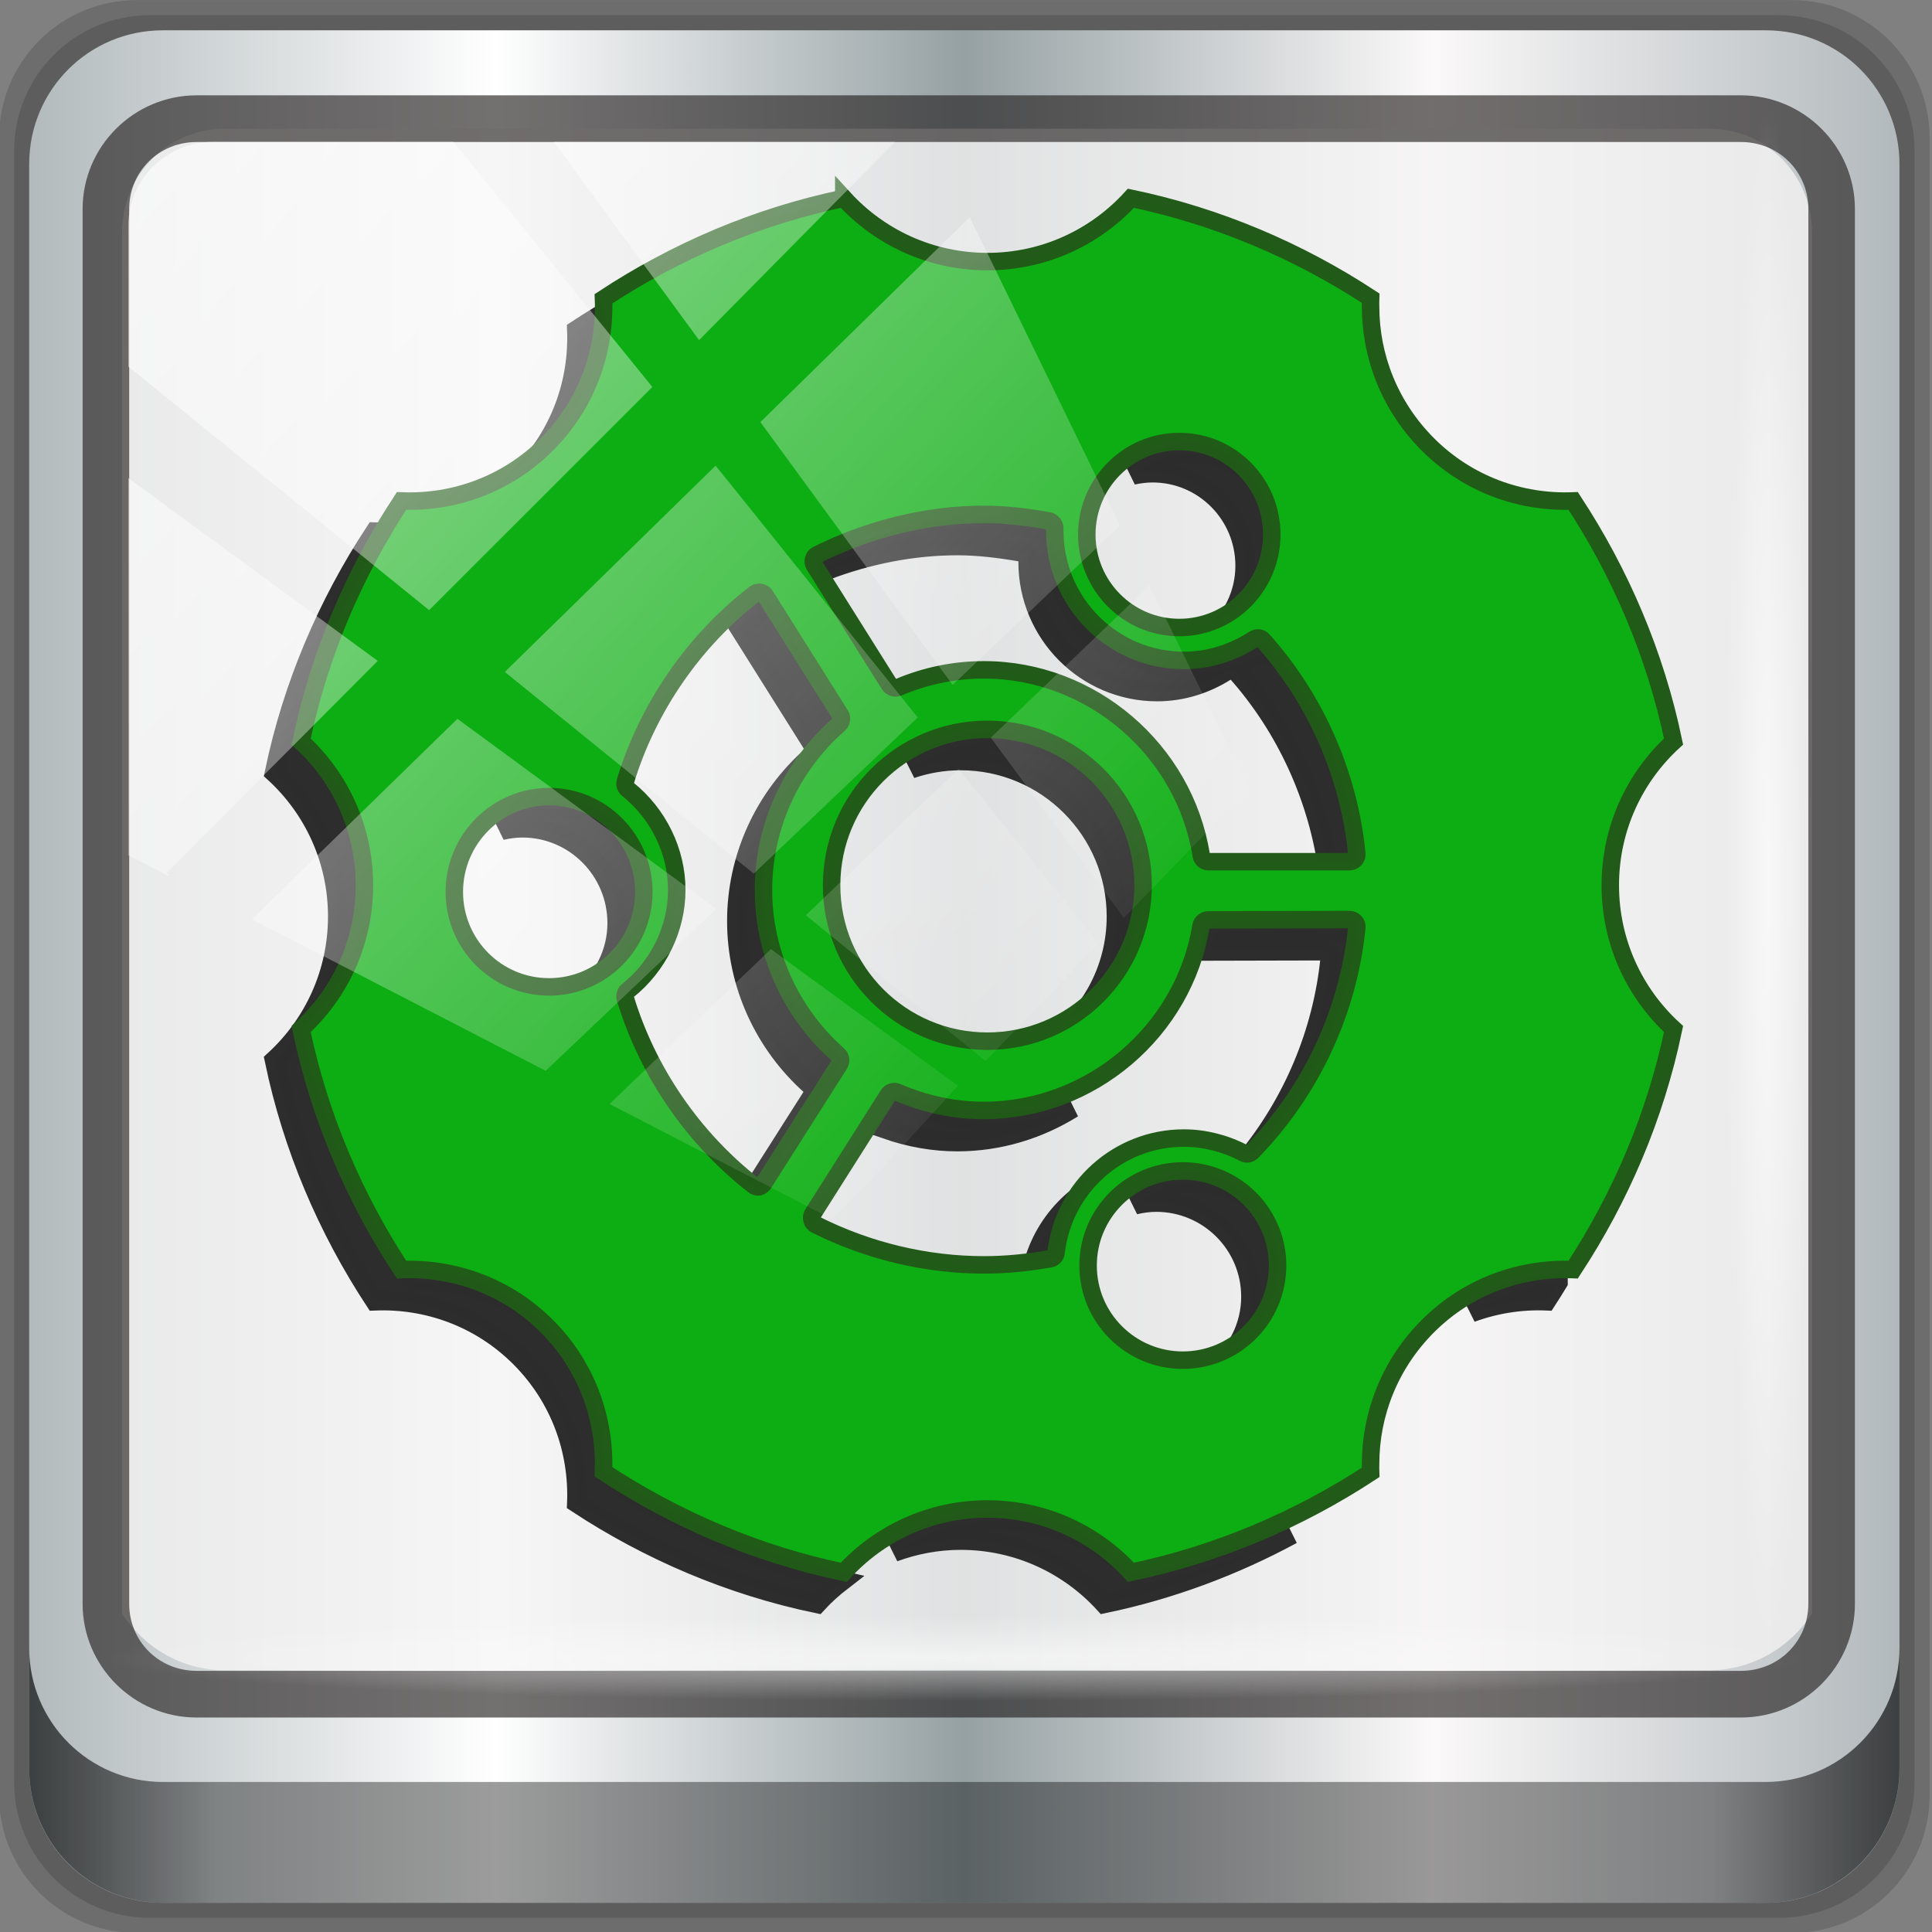 <?xml version="1.0" encoding="UTF-8" standalone="no"?>
<!-- Created with Inkscape (http://www.inkscape.org/) -->

<svg
   xmlns:dc="http://purl.org/dc/elements/1.1/"
   xmlns:cc="http://creativecommons.org/ns#"
   xmlns:rdf="http://www.w3.org/1999/02/22-rdf-syntax-ns#"
   xmlns:svg="http://www.w3.org/2000/svg"
   xmlns="http://www.w3.org/2000/svg"
   xmlns:xlink="http://www.w3.org/1999/xlink"
   xmlns:sodipodi="http://sodipodi.sourceforge.net/DTD/sodipodi-0.dtd"
   xmlns:inkscape="http://www.inkscape.org/namespaces/inkscape"
   width="96"
   height="96"
   id="svg2"
   version="1.1"
   inkscape:version="0.92.2 5c3e80d, 2017-08-06"
   sodipodi:docname="ubuntu-tweak.svg">
  <rect width="100%" height="100%" fill="#808080" stroke="none"/>
  <script
     xlink:href=""
     id="script2985" />
  <defs
     id="defs4">
    <linearGradient
       inkscape:collect="always"
       id="linearGradient1245">
      <stop
         style="stop-color:#4bde00;stop-opacity:1;"
         offset="0"
         id="stop1241" />
      <stop
         id="stop1251"
         offset="0.846"
         style="stop-color:#36a700;stop-opacity:0.996" />
      <stop
         id="stop1249"
         offset="0.937"
         style="stop-color:#1b5300;stop-opacity:0.996" />
      <stop
         style="stop-color:#2c8500;stop-opacity:0.996"
         offset="1"
         id="stop1243" />
    </linearGradient>
    <linearGradient
       id="linearGradient8642">
      <stop
         style="stop-color:#ffadff;stop-opacity:1;"
         offset="0"
         id="stop8644" />
      <stop
         id="stop8654"
         offset="0.25"
         style="stop-color:#e581e5;stop-opacity:1;" />
      <stop
         id="stop8652"
         offset="0.5"
         style="stop-color:#f7e4f7;stop-opacity:1;" />
      <stop
         id="stop8650"
         offset="1"
         style="stop-color:#980098;stop-opacity:1;" />
    </linearGradient>
    <linearGradient
       id="linearGradient8006">
      <stop
         style="stop-color:#a45f2f;stop-opacity:1;"
         offset="0"
         id="stop8008" />
      <stop
         id="stop8016"
         offset="0.25"
         style="stop-color:#d9bb7a;stop-opacity:0.749;" />
      <stop
         id="stop8014"
         offset="0.5"
         style="stop-color:#d9bb7a;stop-opacity:1;" />
      <stop
         style="stop-color:#c25437;stop-opacity:0.534;"
         offset="1"
         id="stop8010" />
    </linearGradient>
    <linearGradient
       id="linearGradient13990">
      <stop
         style="stop-color:#003366;stop-opacity:1;"
         offset="0"
         id="stop13992" />
      <stop
         style="stop-color:#003366;stop-opacity:0;"
         offset="1"
         id="stop13994" />
    </linearGradient>
    <linearGradient
       id="linearGradient6139-0">
      <stop
         id="stop6141-2"
         offset="0"
         style="stop-color:#b7b7b7;stop-opacity:1;" />
      <stop
         style="stop-color:#ffffff;stop-opacity:1;"
         offset="0.25"
         id="stop6151-0" />
      <stop
         style="stop-color:#9d9d9d;stop-opacity:1;"
         offset="0.5"
         id="stop6147-1" />
      <stop
         id="stop6149-4"
         offset="0.75"
         style="stop-color:#fafafa;stop-opacity:1;" />
      <stop
         id="stop6143-4"
         offset="1"
         style="stop-color:#b7b7b7;stop-opacity:1;" />
    </linearGradient>
    <linearGradient
       id="linearGradient4091-0-3-0-7">
      <stop
         style="stop-color:#ffffff;stop-opacity:1;"
         offset="0"
         id="stop4093-3-6-4-2" />
      <stop
         id="stop4099-6-1-8-3"
         offset="0.8"
         style="stop-color:#ffffff;stop-opacity:1;" />
      <stop
         style="stop-color:#ffffff;stop-opacity:0;"
         offset="1"
         id="stop4095-1-0-7-9" />
    </linearGradient>
    <linearGradient
       id="linearGradient3832-0-6-1-1">
      <stop
         style="stop-color:#000000;stop-opacity:1;"
         offset="0"
         id="stop3834-6-3-7-1" />
      <stop
         id="stop3872-2-4"
         offset="0.1"
         style="stop-color:#000000;stop-opacity:0.588;" />
      <stop
         style="stop-color:#000000;stop-opacity:0.588;"
         offset="0.9"
         id="stop3844-6-2-7-6" />
      <stop
         style="stop-color:#000000;stop-opacity:1;"
         offset="1"
         id="stop3836-5-0-2-9" />
    </linearGradient>
    <filter
       id="filter3174-4"
       color-interpolation-filters="sRGB">
      <feGaussianBlur
         stdDeviation="1.71"
         id="feGaussianBlur3176-3" />
    </filter>
    <linearGradient
       gradientUnits="userSpaceOnUse"
       xlink:href="#linearGradient3873-7"
       id="linearGradient3879-8-8"
       y2="48"
       x2="80"
       y1="48"
       x1="16" />
    <linearGradient
       id="linearGradient3873-7">
      <stop
         offset="0"
         style="stop-color:#f0f0f0;stop-opacity:1"
         id="stop3875-0" />
      <stop
         offset="1"
         style="stop-color:#b4b4b4;stop-opacity:1"
         id="stop3877-20-4" />
    </linearGradient>
    <radialGradient
       gradientUnits="userSpaceOnUse"
       xlink:href="#linearGradient3674-5-0"
       id="radialGradient3682-9"
       fy="48"
       fx="48"
       r="32"
       cy="48"
       cx="48" />
    <linearGradient
       id="linearGradient3674-5-0">
      <stop
         offset="0"
         style="stop-color:#ffffff;stop-opacity:1"
         id="stop3676-0-2" />
      <stop
         offset="0.3"
         style="stop-color:#ffffff;stop-opacity:1"
         id="stop3684-9" />
      <stop
         offset="0.9"
         style="stop-color:#f0f0f0;stop-opacity:1"
         id="stop3925-8-3" />
      <stop
         offset="1"
         style="stop-color:#d2d2d2;stop-opacity:1"
         id="stop3678-8-8" />
    </linearGradient>
    <filter
       id="filter3944-7"
       color-interpolation-filters="sRGB">
      <feGaussianBlur
         stdDeviation="0.436"
         id="feGaussianBlur3946-6" />
    </filter>
    <radialGradient
       gradientUnits="userSpaceOnUse"
       xlink:href="#linearGradient3893-7"
       id="radialGradient3901-4"
       fy="46.058"
       fx="48.001"
       r="3"
       cy="46.058"
       cx="48.001" />
    <linearGradient
       id="linearGradient3893-7">
      <stop
         offset="0"
         style="stop-color:#ffffff;stop-opacity:1"
         id="stop3895-3" />
      <stop
         offset="1"
         style="stop-color:#a2a2a2;stop-opacity:1"
         id="stop3897-5" />
    </linearGradient>
    <linearGradient
       gradientTransform="matrix(0,1,-1,0,96,0)"
       gradientUnits="userSpaceOnUse"
       xlink:href="#linearGradient3899-9"
       id="linearGradient3905-4"
       y2="48"
       x2="83"
       y1="48"
       x1="13" />
    <linearGradient
       id="linearGradient3899-9">
      <stop
         offset="0"
         style="stop-color:#ffffff;stop-opacity:1"
         id="stop3901-8" />
      <stop
         offset="0.5"
         style="stop-color:#ffffff;stop-opacity:0.412"
         id="stop3981-6" />
      <stop
         offset="1"
         style="stop-color:#868686;stop-opacity:1"
         id="stop3903-5" />
    </linearGradient>
    <linearGradient
       gradientTransform="matrix(0,1,-1,0,96,0)"
       gradientUnits="userSpaceOnUse"
       xlink:href="#linearGradient3917-6-8"
       id="linearGradient3923-1-6"
       y2="48"
       x2="120"
       y1="48"
       x1="17" />
    <linearGradient
       id="linearGradient3917-6-8">
      <stop
         offset="0"
         style="stop-color:#000000;stop-opacity:1"
         id="stop3919-2" />
      <stop
         offset="1"
         style="stop-color:#000000;stop-opacity:0"
         id="stop3921-7" />
    </linearGradient>
    <linearGradient
       gradientUnits="userSpaceOnUse"
       xlink:href="#linearGradient3983-2"
       id="linearGradient3973-9"
       y2="60"
       x2="53"
       y1="60"
       x1="43" />
    <linearGradient
       id="linearGradient3983-2">
      <stop
         offset="0"
         style="stop-color:#ffffff;stop-opacity:1"
         id="stop3985-6" />
      <stop
         offset="1"
         style="stop-color:#868686;stop-opacity:1"
         id="stop3989-2" />
    </linearGradient>
    <radialGradient
       gradientUnits="userSpaceOnUse"
       xlink:href="#linearGradient3674-5-0"
       id="radialGradient3979-6"
       fy="60"
       fx="48"
       r="5"
       cy="60"
       cx="48" />
    <linearGradient
       id="linearGradient13087">
      <stop
         offset="0"
         style="stop-color:#ffffff;stop-opacity:1"
         id="stop13089" />
      <stop
         offset="0.3"
         style="stop-color:#ffffff;stop-opacity:1"
         id="stop13091" />
      <stop
         offset="0.9"
         style="stop-color:#f0f0f0;stop-opacity:1"
         id="stop13093" />
      <stop
         offset="1"
         style="stop-color:#d2d2d2;stop-opacity:1"
         id="stop13095" />
    </linearGradient>
    <clipPath
       id="clipPath2973-9">
      <rect
         style="fill:url(#linearGradient2977);fill-opacity:1;fill-rule:nonzero;stroke:none"
         id="rect2975-6"
         y="6"
         x="6"
         ry="6"
         rx="6"
         height="84"
         width="84" />
    </clipPath>
    <linearGradient
       inkscape:collect="always"
       xlink:href="#linearGradient12946"
       id="linearGradient12954"
       x1="9.078"
       y1="3.013"
       x2="56.28"
       y2="-34.779"
       gradientUnits="userSpaceOnUse" />
    <linearGradient
       inkscape:collect="always"
       id="linearGradient12946">
      <stop
         style="stop-color:#ffffff;stop-opacity:1;"
         offset="0"
         id="stop12948" />
      <stop
         style="stop-color:#ffffff;stop-opacity:0;"
         offset="1"
         id="stop12950" />
    </linearGradient>
    <linearGradient
       gradientTransform="scale(1.006,0.994)"
       gradientUnits="userSpaceOnUse"
       id="ButtonShadow-8"
       y2="7.017"
       x2="45.448"
       y1="92.54"
       x1="45.448">
      <stop
         offset="0"
         style="stop-color:#000000;stop-opacity:1"
         id="stop3750-74" />
      <stop
         offset="1"
         style="stop-color:#000000;stop-opacity:0.588"
         id="stop3752-52" />
    </linearGradient>
    <filter
       id="filter3174-15"
       color-interpolation-filters="sRGB">
      <feGaussianBlur
         stdDeviation="1.71"
         id="feGaussianBlur3176-51" />
    </filter>
    <linearGradient
       gradientUnits="userSpaceOnUse"
       xlink:href="#linearGradient3737-15"
       id="linearGradient3613-10"
       y2="138.661"
       x2="48"
       y1="20.221"
       x1="48" />
    <linearGradient
       id="linearGradient3737-15">
      <stop
         offset="0"
         style="stop-color:#ffffff;stop-opacity:1"
         id="stop3739-67" />
      <stop
         offset="1"
         style="stop-color:#ffffff;stop-opacity:0"
         id="stop3741-16" />
    </linearGradient>
    <clipPath
       id="clipPath3613-75">
      <rect
         style="fill:#ffffff;fill-opacity:1;fill-rule:nonzero;stroke:none"
         id="rect3615-6"
         y="6"
         x="6"
         ry="6"
         rx="6"
         height="84"
         width="84" />
    </clipPath>
    <filter
       id="filter3794-95"
       color-interpolation-filters="sRGB"
       height="1.384"
       width="1.384"
       y="-0.192"
       x="-0.192">
      <feGaussianBlur
         stdDeviation="5.28"
         id="feGaussianBlur3796-36" />
    </filter>
    <linearGradient
       x1="45.448"
       y1="92.54"
       x2="45.448"
       y2="7.017"
       id="ButtonShadow-6-9"
       gradientUnits="userSpaceOnUse"
       gradientTransform="scale(1.006,0.994)">
      <stop
         id="stop3750-5-71"
         style="stop-color:#000000;stop-opacity:1"
         offset="0" />
      <stop
         id="stop3752-6-8"
         style="stop-color:#000000;stop-opacity:0.588"
         offset="1" />
    </linearGradient>
    <filter
       color-interpolation-filters="sRGB"
       id="filter3174-4-3">
      <feGaussianBlur
         id="feGaussianBlur3176-5-8"
         stdDeviation="1.71" />
    </filter>
    <linearGradient
       gradientTransform="scale(1.006,0.994)"
       gradientUnits="userSpaceOnUse"
       xlink:href="#ButtonShadow-6-2"
       id="linearGradient4047"
       y2="7.017"
       x2="45.448"
       y1="92.54"
       x1="45.448" />
    <linearGradient
       gradientTransform="scale(1.006,0.994)"
       gradientUnits="userSpaceOnUse"
       id="ButtonShadow-6-2"
       y2="7.017"
       x2="45.448"
       y1="92.54"
       x1="45.448">
      <stop
         offset="0"
         style="stop-color:#000000;stop-opacity:1"
         id="stop3750-6" />
      <stop
         offset="1"
         style="stop-color:#000000;stop-opacity:0.588"
         id="stop3752-8" />
    </linearGradient>
    <filter
       id="filter3174-6-0"
       color-interpolation-filters="sRGB">
      <feGaussianBlur
         stdDeviation="1.71"
         id="feGaussianBlur3176-1-2" />
    </filter>
    <linearGradient
       x1="45.448"
       y1="92.54"
       x2="45.448"
       y2="7.017"
       id="ButtonShadow-3-7"
       gradientUnits="userSpaceOnUse"
       gradientTransform="scale(1.006,0.994)">
      <stop
         id="stop3750-7"
         style="stop-color:#000000;stop-opacity:1"
         offset="0" />
      <stop
         id="stop3752-45"
         style="stop-color:#000000;stop-opacity:0.588"
         offset="1" />
    </linearGradient>
    <filter
       color-interpolation-filters="sRGB"
       id="filter3174-7">
      <feGaussianBlur
         id="feGaussianBlur3176-4-4"
         stdDeviation="1.71" />
    </filter>
    <linearGradient
       x1="48"
       y1="20.221"
       x2="48"
       y2="138.661"
       id="linearGradient3613-78"
       xlink:href="#linearGradient3737-2"
       gradientUnits="userSpaceOnUse" />
    <linearGradient
       id="linearGradient3737-2">
      <stop
         id="stop3739-5"
         style="stop-color:#ffffff;stop-opacity:1"
         offset="0" />
      <stop
         id="stop3741-4-3"
         style="stop-color:#ffffff;stop-opacity:0"
         offset="1" />
    </linearGradient>
    <clipPath
       id="clipPath3613-8-2">
      <rect
         width="84"
         height="84"
         rx="6"
         ry="6"
         x="6"
         y="6"
         id="rect3615-84"
         style="fill:#ffffff;fill-opacity:1;fill-rule:nonzero;stroke:none" />
    </clipPath>
    <filter
       x="-0.192"
       y="-0.192"
       width="1.384"
       height="1.384"
       color-interpolation-filters="sRGB"
       id="filter3794-3">
      <feGaussianBlur
         id="feGaussianBlur3796-0"
         stdDeviation="5.28" />
    </filter>
    <linearGradient
       gradientTransform="scale(1.006,0.994)"
       gradientUnits="userSpaceOnUse"
       id="ButtonShadow-5-5"
       y2="7.017"
       x2="45.448"
       y1="92.54"
       x1="45.448">
      <stop
         offset="0"
         style="stop-color:#000000;stop-opacity:1"
         id="stop3750-5-7" />
      <stop
         offset="1"
         style="stop-color:#000000;stop-opacity:0.588"
         id="stop3752-4" />
    </linearGradient>
    <filter
       id="filter3174-9"
       color-interpolation-filters="sRGB">
      <feGaussianBlur
         stdDeviation="1.71"
         id="feGaussianBlur3176-3-7" />
    </filter>
    <linearGradient
       x1="45.448"
       y1="92.54"
       x2="45.448"
       y2="7.017"
       id="linearGradient4047-3"
       xlink:href="#ButtonShadow-2-5"
       gradientUnits="userSpaceOnUse"
       gradientTransform="scale(1.006,0.994)" />
    <linearGradient
       x1="45.448"
       y1="92.54"
       x2="45.448"
       y2="7.017"
       id="ButtonShadow-2-5"
       gradientUnits="userSpaceOnUse"
       gradientTransform="scale(1.006,0.994)">
      <stop
         id="stop3750-59"
         style="stop-color:#000000;stop-opacity:1"
         offset="0" />
      <stop
         id="stop3752-1-1"
         style="stop-color:#000000;stop-opacity:0.588"
         offset="1" />
    </linearGradient>
    <filter
       color-interpolation-filters="sRGB"
       id="filter3174-1-7">
      <feGaussianBlur
         id="feGaussianBlur3176-38"
         stdDeviation="1.71" />
    </filter>
    <linearGradient
       id="linearGradient3564-9">
      <stop
         id="stop3566-0"
         style="stop-color:#affaaf;stop-opacity:1;"
         offset="0" />
      <stop
         id="stop3568-3"
         style="stop-color:#096613;stop-opacity:1;"
         offset="1" />
    </linearGradient>
    <linearGradient
       id="linearGradient3836-6">
      <stop
         id="stop3838-0"
         style="stop-color:#a5eaf6;stop-opacity:1"
         offset="0" />
      <stop
         id="stop3840-4"
         style="stop-color:#35d3ed;stop-opacity:0"
         offset="1" />
    </linearGradient>
    <linearGradient
       id="linearGradient3216">
      <stop
         id="stop3218"
         offset="0"
         style="stop-color:#6b6b6b;stop-opacity:1;" />
      <stop
         id="stop3220"
         offset="1"
         style="stop-color:#000000;stop-opacity:1;" />
    </linearGradient>
    <linearGradient
       id="linearGradient4807">
      <stop
         id="stop4809"
         offset="0"
         style="stop-color:#fecd74;stop-opacity:1;" />
      <stop
         id="stop4811"
         offset="1"
         style="stop-color:#c2862f;stop-opacity:0;" />
    </linearGradient>
    <linearGradient
       id="linearGradient10287">
      <stop
         id="stop10289"
         offset="0"
         style="stop-color:#e1e0e0;stop-opacity:1;" />
      <stop
         style="stop-color:#3d3d3d;stop-opacity:1;"
         offset="0.5"
         id="stop4127" />
      <stop
         id="stop10291"
         offset="1"
         style="stop-color:#828282;stop-opacity:1;" />
    </linearGradient>
    <linearGradient
       gradientTransform="scale(1.006,0.994)"
       gradientUnits="userSpaceOnUse"
       id="ButtonShadow-48"
       y2="7.017"
       x2="45.448"
       y1="92.54"
       x1="45.448">
      <stop
         offset="0"
         style="stop-color:#000000;stop-opacity:1"
         id="stop3750-123" />
      <stop
         offset="1"
         style="stop-color:#000000;stop-opacity:0.588"
         id="stop3752-03" />
    </linearGradient>
    <filter
       id="filter3174-467"
       color-interpolation-filters="sRGB">
      <feGaussianBlur
         stdDeviation="1.71"
         id="feGaussianBlur3176-00" />
    </filter>
    <linearGradient
       gradientUnits="userSpaceOnUse"
       xlink:href="#linearGradient4909"
       id="linearGradient4923"
       y2="45"
       x2="68"
       y1="45"
       x1="64" />
    <linearGradient
       id="linearGradient4909">
      <stop
         offset="0"
         style="stop-color:#ebebeb;stop-opacity:1"
         id="stop4911" />
      <stop
         offset="0.3"
         style="stop-color:#f5f5f5;stop-opacity:1"
         id="stop4917" />
      <stop
         offset="1"
         style="stop-color:#e9e9e9;stop-opacity:1"
         id="stop4913" />
    </linearGradient>
    <linearGradient
       gradientUnits="userSpaceOnUse"
       xlink:href="#linearGradient4899"
       id="linearGradient4925"
       y2="45"
       x2="68"
       y1="45"
       x1="64" />
    <linearGradient
       id="linearGradient4899">
      <stop
         offset="0"
         style="stop-color:#ff0000;stop-opacity:1"
         id="stop4901" />
      <stop
         offset="0.3"
         style="stop-color:#ff0000;stop-opacity:0.498"
         id="stop4907" />
      <stop
         offset="1"
         style="stop-color:#d90000;stop-opacity:1"
         id="stop4903" />
    </linearGradient>
    <linearGradient
       gradientUnits="userSpaceOnUse"
       xlink:href="#linearGradient3362"
       id="linearGradient4004-0"
       y2="61.922"
       x2="94.568"
       y1="61.922"
       x1="25.22" />
    <linearGradient
       id="linearGradient3362">
      <stop
         offset="0"
         style="stop-color:#4d4d4d;stop-opacity:1"
         id="stop3364" />
      <stop
         offset="1"
         style="stop-color:#ffffff;stop-opacity:1"
         id="stop3366" />
    </linearGradient>
    <radialGradient
       gradientTransform="matrix(1,0,0,0.838,0,10.06)"
       gradientUnits="userSpaceOnUse"
       xlink:href="#linearGradient3342"
       id="radialGradient4012"
       fy="61.922"
       fx="59.894"
       r="33.714"
       cy="61.922"
       cx="59.894" />
    <linearGradient
       id="linearGradient3342">
      <stop
         offset="0"
         style="stop-color:#000000;stop-opacity:0"
         id="stop3344" />
      <stop
         offset="0.85"
         style="stop-color:#000000;stop-opacity:0"
         id="stop3350" />
      <stop
         offset="1"
         style="stop-color:#000000;stop-opacity:1"
         id="stop3346" />
    </linearGradient>
    <linearGradient
       gradientUnits="userSpaceOnUse"
       xlink:href="#linearGradient3330-9"
       id="linearGradient4014-9"
       y2="61.922"
       x2="93.608"
       y1="61.922"
       x1="26.18" />
    <linearGradient
       id="linearGradient3330-9">
      <stop
         offset="0"
         style="stop-color:#ffffff;stop-opacity:0.203"
         id="stop3332-4" />
      <stop
         offset="1"
         style="stop-color:#ffffff;stop-opacity:0.68"
         id="stop3334-6" />
    </linearGradient>
    <clipPath
       id="clipPath4031">
      <path
         style="fill:#bbb1bf;fill-opacity:1;stroke:none"
         id="path4033"
         inkscape:connector-curvature="0"
         d="M 48,32 C 28.118,32 12,48.118 12,68 12,87.882 28.118,104 48,104 67.882,104 84,87.882 84,68 84,48.118 67.882,32 48,32 z m 0,24 c 6.627,0 12,5.373 12,12 0,6.627 -5.373,12 -12,12 -6.627,0 -12,-5.373 -12,-12 0,-6.627 5.373,-12 12,-12 z" />
    </clipPath>
    <filter
       id="filter4035"
       color-interpolation-filters="sRGB"
       height="1.341"
       width="1.381"
       y="-0.171"
       x="-0.19">
      <feGaussianBlur
         stdDeviation="4.948"
         id="feGaussianBlur4037" />
    </filter>
    <clipPath
       id="clipPath4187">
      <path
         style="fill:#bbb1bf;fill-opacity:1;stroke:none"
         id="path4189-3"
         inkscape:connector-curvature="0"
         d="m 48,102 c -19.882,0 -36,16.118 -36,36 0,19.882 16.118,36 36,36 19.882,0 36,-16.118 36,-36 0,-19.882 -16.118,-36 -36,-36 z m 0,24 c 6.627,0 12,5.373 12,12 0,6.627 -5.373,12 -12,12 -6.627,0 -12,-5.373 -12,-12 0,-6.627 5.373,-12 12,-12 z" />
    </clipPath>
    <filter
       id="filter4195"
       color-interpolation-filters="sRGB"
       height="1.36"
       width="1.36"
       y="-0.18"
       x="-0.18">
      <feGaussianBlur
         stdDeviation="5.216"
         id="feGaussianBlur4197" />
    </filter>
    <linearGradient
       gradientUnits="userSpaceOnUse"
       xlink:href="#linearGradient4764"
       id="linearGradient4770-5"
       y2="49"
       x2="49"
       y1="40"
       x1="44" />
    <linearGradient
       id="linearGradient4764">
      <stop
         offset="0"
         style="stop-color:#ffefe4;stop-opacity:1"
         id="stop4766" />
      <stop
         offset="1"
         style="stop-color:#ffffff;stop-opacity:0"
         id="stop4768" />
    </linearGradient>
    <linearGradient
       gradientUnits="userSpaceOnUse"
       xlink:href="#linearGradient4754"
       id="linearGradient4760"
       y2="64"
       x2="64"
       y1="48"
       x1="48" />
    <linearGradient
       id="linearGradient4754">
      <stop
         offset="0"
         style="stop-color:#d55500;stop-opacity:1"
         id="stop4756" />
      <stop
         offset="1"
         style="stop-color:#d55500;stop-opacity:0"
         id="stop4758" />
    </linearGradient>
    <radialGradient
       gradientTransform="matrix(1.62,-0.033,0.047,2.285,-31.596,-46.622)"
       gradientUnits="userSpaceOnUse"
       xlink:href="#linearGradient4857"
       id="radialGradient4853"
       fy="40.513"
       fx="48.015"
       r="8"
       cy="40.513"
       cx="48.015" />
    <linearGradient
       id="linearGradient4857">
      <stop
         offset="0"
         style="stop-color:#ffad14;stop-opacity:0"
         id="stop4859" />
      <stop
         offset="0.428"
         style="stop-color:#ffc92c;stop-opacity:1"
         id="stop4861" />
      <stop
         offset="1"
         style="stop-color:#ff9c45;stop-opacity:1"
         id="stop4863" />
    </linearGradient>
    <radialGradient
       gradientTransform="matrix(1.794,0.091,-0.116,2.282,-33.536,-52.485)"
       gradientUnits="userSpaceOnUse"
       xlink:href="#linearGradient4857"
       id="radialGradient4823"
       fy="40.609"
       fx="48.332"
       r="8"
       cy="40.609"
       cx="48.332" />
    <linearGradient
       id="linearGradient16284">
      <stop
         offset="0"
         style="stop-color:#ffad14;stop-opacity:0"
         id="stop16286" />
      <stop
         offset="0.428"
         style="stop-color:#ffc92c;stop-opacity:1"
         id="stop16288" />
      <stop
         offset="1"
         style="stop-color:#ff9c45;stop-opacity:1"
         id="stop16290" />
    </linearGradient>
    <radialGradient
       gradientTransform="matrix(1.378,0.065,-0.108,2.283,-13.623,-51.242)"
       gradientUnits="userSpaceOnUse"
       xlink:href="#linearGradient4857"
       id="radialGradient4837"
       fy="40.88"
       fx="47.715"
       r="8"
       cy="40.88"
       cx="47.715" />
    <linearGradient
       id="linearGradient16293">
      <stop
         offset="0"
         style="stop-color:#ffad14;stop-opacity:0"
         id="stop16295" />
      <stop
         offset="0.428"
         style="stop-color:#ffc92c;stop-opacity:1"
         id="stop16297" />
      <stop
         offset="1"
         style="stop-color:#ff9c45;stop-opacity:1"
         id="stop16299" />
    </linearGradient>
    <radialGradient
       gradientTransform="matrix(1.391,-0.01,0.016,2.285,-19.507,-47.747)"
       gradientUnits="userSpaceOnUse"
       xlink:href="#linearGradient4857"
       id="radialGradient4851"
       fy="40.928"
       fx="48.135"
       r="8"
       cy="40.928"
       cx="48.135" />
    <linearGradient
       id="linearGradient16302">
      <stop
         offset="0"
         style="stop-color:#ffad14;stop-opacity:0"
         id="stop16304" />
      <stop
         offset="0.428"
         style="stop-color:#ffc92c;stop-opacity:1"
         id="stop16306" />
      <stop
         offset="1"
         style="stop-color:#ff9c45;stop-opacity:1"
         id="stop16308" />
    </linearGradient>
    <linearGradient
       gradientUnits="userSpaceOnUse"
       xlink:href="#linearGradient3737-9-5"
       id="linearGradient3868"
       y2="138.661"
       x2="48"
       y1="20.221"
       x1="48" />
    <linearGradient
       id="linearGradient3737-9-5">
      <stop
         offset="0"
         style="stop-color:#ffffff;stop-opacity:1"
         id="stop3739-2-2" />
      <stop
         offset="1"
         style="stop-color:#ffffff;stop-opacity:0"
         id="stop3741-1-0" />
    </linearGradient>
    <clipPath
       id="clipPath3613-74">
      <rect
         style="fill:#ffffff;fill-opacity:1;fill-rule:nonzero;stroke:none"
         id="rect3615-59"
         y="6"
         x="6"
         ry="6"
         rx="6"
         height="84"
         width="84" />
    </clipPath>
    <filter
       id="filter3794-97"
       color-interpolation-filters="sRGB"
       height="1.384"
       width="1.384"
       y="-0.192"
       x="-0.192">
      <feGaussianBlur
         stdDeviation="5.28"
         id="feGaussianBlur3796-39" />
    </filter>
    <linearGradient
       inkscape:collect="always"
       xlink:href="#linearGradient3737-9-5"
       id="linearGradient8754"
       gradientUnits="userSpaceOnUse"
       x1="48"
       y1="20.221"
       x2="48"
       y2="138.661" />
    <linearGradient
       gradientTransform="scale(1.006,0.994)"
       gradientUnits="userSpaceOnUse"
       id="ButtonShadow-32"
       y2="7.017"
       x2="45.448"
       y1="92.54"
       x1="45.448">
      <stop
         offset="0"
         style="stop-color:#000000;stop-opacity:1"
         id="stop3750-128" />
      <stop
         offset="1"
         style="stop-color:#000000;stop-opacity:0.588"
         id="stop3752-49" />
    </linearGradient>
    <filter
       id="filter3174-77"
       color-interpolation-filters="sRGB">
      <feGaussianBlur
         stdDeviation="1.71"
         id="feGaussianBlur3176-739" />
    </filter>
    <linearGradient
       gradientTransform="matrix(1.504,-0.24,0.24,1.504,-1.476,17.555)"
       gradientUnits="userSpaceOnUse"
       xlink:href="#linearGradient2806"
       id="linearGradient4390"
       y2="37.761"
       x2="42.109"
       y1="37.761"
       x1="7.225" />
    <linearGradient
       id="linearGradient2806">
      <stop
         offset="0"
         style="stop-color:#ef2929;stop-opacity:1"
         id="stop2808" />
      <stop
         offset="1"
         style="stop-color:#cc0000;stop-opacity:1"
         id="stop2810" />
    </linearGradient>
    <linearGradient
       gradientTransform="matrix(1.504,-0.24,0.24,1.504,-1.476,17.555)"
       gradientUnits="userSpaceOnUse"
       xlink:href="#linearGradient2928"
       id="linearGradient4392"
       y2="37.761"
       x2="42.109"
       y1="37.761"
       x1="7.225" />
    <linearGradient
       id="linearGradient2928">
      <stop
         offset="0"
         style="stop-color:#a40000;stop-opacity:1"
         id="stop2930" />
      <stop
         offset="1"
         style="stop-color:#300000;stop-opacity:1"
         id="stop2932" />
    </linearGradient>
    <linearGradient
       gradientTransform="matrix(1.504,-0.24,0.24,1.504,2.833,16.881)"
       gradientUnits="userSpaceOnUse"
       xlink:href="#linearGradient2998"
       id="linearGradient4387"
       y2="37.719"
       x2="11.562"
       y1="38.406"
       x1="20.375" />
    <linearGradient
       id="linearGradient2998">
      <stop
         offset="0"
         style="stop-color:#310000;stop-opacity:1"
         id="stop3000" />
      <stop
         offset="1"
         style="stop-color:#310000;stop-opacity:0"
         id="stop3002" />
    </linearGradient>
    <linearGradient
       gradientTransform="matrix(1.504,-0.24,0.24,1.504,-1.476,17.555)"
       gradientUnits="userSpaceOnUse"
       xlink:href="#linearGradient2806"
       id="linearGradient4382"
       y2="35.894"
       x2="41.9"
       y1="35.894"
       x1="25.413" />
    <linearGradient
       id="linearGradient16407">
      <stop
         offset="0"
         style="stop-color:#ef2929;stop-opacity:1"
         id="stop16409" />
      <stop
         offset="1"
         style="stop-color:#cc0000;stop-opacity:1"
         id="stop16411" />
    </linearGradient>
    <linearGradient
       gradientTransform="matrix(1.504,-0.24,0.24,1.504,-1.476,17.555)"
       gradientUnits="userSpaceOnUse"
       xlink:href="#linearGradient2928"
       id="linearGradient4384"
       y2="39.525"
       x2="41.213"
       y1="32.262"
       x1="30.038" />
    <linearGradient
       id="linearGradient16414">
      <stop
         offset="0"
         style="stop-color:#a40000;stop-opacity:1"
         id="stop16416" />
      <stop
         offset="1"
         style="stop-color:#300000;stop-opacity:1"
         id="stop16418" />
    </linearGradient>
    <linearGradient
       gradientTransform="matrix(1.523,0,0,1.523,9.916,10.947)"
       gradientUnits="userSpaceOnUse"
       xlink:href="#linearGradient2440"
       id="linearGradient4379"
       y2="23.544"
       x2="27.513"
       y1="-1.304"
       x1="22.675" />
    <linearGradient
       id="linearGradient2440">
      <stop
         offset="0"
         style="stop-color:#60625e;stop-opacity:1"
         id="stop2442" />
      <stop
         offset="1"
         style="stop-color:#1d2122;stop-opacity:1"
         id="stop2444" />
    </linearGradient>
    <linearGradient
       gradientTransform="matrix(1.523,0,0,1.523,9.916,10.947)"
       gradientUnits="userSpaceOnUse"
       xlink:href="#linearGradient2396"
       id="linearGradient4376"
       y2="-1.775"
       x2="26.548"
       y1="23.842"
       x1="31.117" />
    <linearGradient
       id="linearGradient2396">
      <stop
         offset="0"
         style="stop-color:#e1e2df;stop-opacity:1"
         id="stop2398" />
      <stop
         offset="1"
         style="stop-color:#888a85;stop-opacity:1"
         id="stop2400" />
    </linearGradient>
    <radialGradient
       gradientTransform="matrix(-3.409,0,0,-1.539,133.215,8.751)"
       gradientUnits="userSpaceOnUse"
       xlink:href="#linearGradient2416"
       id="radialGradient4373"
       fy="-14.446"
       fx="25"
       r="20"
       cy="-14.446"
       cx="25" />
    <linearGradient
       id="linearGradient2416">
      <stop
         offset="0"
         style="stop-color:#30312f;stop-opacity:1"
         id="stop2418" />
      <stop
         offset="1"
         style="stop-color:#555753;stop-opacity:0"
         id="stop2420" />
    </linearGradient>
    <linearGradient
       gradientTransform="matrix(1.523,0,0,1.523,9.916,10.947)"
       gradientUnits="userSpaceOnUse"
       xlink:href="#linearGradient2404"
       id="linearGradient4370"
       y2="23.842"
       x2="20.007"
       y1="7.247"
       x1="18.996" />
    <linearGradient
       id="linearGradient2404">
      <stop
         offset="0"
         style="stop-color:#d3d7cf;stop-opacity:1"
         id="stop2406" />
      <stop
         offset="1"
         style="stop-color:#555856;stop-opacity:1"
         id="stop2408" />
    </linearGradient>
    <linearGradient
       gradientTransform="matrix(1.504,-0.24,0.24,1.504,-1.476,17.555)"
       gradientUnits="userSpaceOnUse"
       xlink:href="#linearGradient2998"
       id="linearGradient4367"
       y2="41.324"
       x2="35.656"
       y1="37.699"
       x1="36.125" />
    <linearGradient
       id="linearGradient16437">
      <stop
         offset="0"
         style="stop-color:#310000;stop-opacity:1"
         id="stop16439" />
      <stop
         offset="1"
         style="stop-color:#310000;stop-opacity:0"
         id="stop16441" />
    </linearGradient>
    <linearGradient
       gradientTransform="matrix(1.504,-0.24,0.24,1.504,-1.476,17.555)"
       gradientUnits="userSpaceOnUse"
       xlink:href="#linearGradient2970"
       id="linearGradient4364"
       y2="36.03"
       x2="39.863"
       y1="31.905"
       x1="32.878" />
    <linearGradient
       id="linearGradient2970">
      <stop
         offset="0"
         style="stop-color:#fcaf3e;stop-opacity:1"
         id="stop2972" />
      <stop
         offset="1"
         style="stop-color:#fcaf3e;stop-opacity:0"
         id="stop2974" />
    </linearGradient>
    <linearGradient
       gradientTransform="matrix(0.902,0,0,1,1.456,0)"
       gradientUnits="userSpaceOnUse"
       xlink:href="#linearGradient2521"
       id="linearGradient4237"
       y2="42.369"
       x2="32.4"
       y1="17.6"
       x1="32.4" />
    <linearGradient
       id="linearGradient2521">
      <stop
         offset="0"
         style="stop-color:#7f4e01;stop-opacity:1"
         id="stop2523" />
      <stop
         offset="1"
         style="stop-color:#402700;stop-opacity:1"
         id="stop2525" />
    </linearGradient>
    <linearGradient
       gradientTransform="matrix(0.902,0,0,1,1.456,0)"
       gradientUnits="userSpaceOnUse"
       xlink:href="#linearGradient2505"
       id="linearGradient4239"
       y2="48.4"
       x2="32.4"
       y1="48.4"
       x1="17.6" />
    <linearGradient
       id="linearGradient2505">
      <stop
         offset="0"
         style="stop-color:#e9b96e;stop-opacity:1"
         id="stop2507" />
      <stop
         offset="1"
         style="stop-color:#774a01;stop-opacity:1"
         id="stop2509" />
    </linearGradient>
    <linearGradient
       gradientUnits="userSpaceOnUse"
       xlink:href="#linearGradient2551"
       id="linearGradient4241"
       y2="48.45"
       x2="24.923"
       y1="40"
       x1="24" />
    <linearGradient
       id="linearGradient2551">
      <stop
         offset="0"
         style="stop-color:#5f3a00;stop-opacity:1"
         id="stop2553" />
      <stop
         offset="1"
         style="stop-color:#5f3a00;stop-opacity:0"
         id="stop2555" />
    </linearGradient>
    <linearGradient
       gradientUnits="userSpaceOnUse"
       xlink:href="#linearGradient2531"
       id="linearGradient4243"
       y2="33"
       x2="29.712"
       y1="31.764"
       x1="19.348" />
    <linearGradient
       id="linearGradient2531">
      <stop
         offset="0"
         style="stop-color:#f1d09e;stop-opacity:1"
         id="stop2533" />
      <stop
         offset="1"
         style="stop-color:#8f5902;stop-opacity:1"
         id="stop2535" />
    </linearGradient>
    <linearGradient
       gradientTransform="matrix(1.523,0,0,1.523,9.916,10.947)"
       gradientUnits="userSpaceOnUse"
       xlink:href="#linearGradient2432"
       id="linearGradient4356"
       y2="11.375"
       x2="36.82"
       y1="18"
       x1="36.82" />
    <linearGradient
       id="linearGradient2432">
      <stop
         offset="0"
         style="stop-color:#eeeeec;stop-opacity:1"
         id="stop2434" />
      <stop
         offset="1"
         style="stop-color:#eeeeec;stop-opacity:0"
         id="stop2436" />
    </linearGradient>
    <linearGradient
       gradientTransform="matrix(1.521,-0.077,-0.082,-1.435,11.925,38.648)"
       gradientUnits="userSpaceOnUse"
       xlink:href="#linearGradient2415"
       id="linearGradient4353"
       y2="21.636"
       x2="24.746"
       y1="6.047"
       x1="23.906" />
    <linearGradient
       id="linearGradient2415">
      <stop
         offset="0"
         style="stop-color:#eeeeec;stop-opacity:1"
         id="stop2417" />
      <stop
         offset="1"
         style="stop-color:#eeeeec;stop-opacity:0"
         id="stop2419" />
    </linearGradient>
    <linearGradient
       gradientTransform="matrix(-1.516,-0.019,-0.089,1.328,85.606,11.221)"
       gradientUnits="userSpaceOnUse"
       xlink:href="#linearGradient2415"
       id="linearGradient4350"
       y2="8.149"
       x2="20.264"
       y1="14.821"
       x1="12.255" />
    <linearGradient
       id="linearGradient16472">
      <stop
         offset="0"
         style="stop-color:#eeeeec;stop-opacity:1"
         id="stop16474" />
      <stop
         offset="1"
         style="stop-color:#eeeeec;stop-opacity:0"
         id="stop16476" />
    </linearGradient>
    <linearGradient
       gradientTransform="matrix(1.516,-0.019,0.089,1.328,10.124,11.277)"
       gradientUnits="userSpaceOnUse"
       xlink:href="#linearGradient2415"
       id="linearGradient4347"
       y2="9.713"
       x2="18.573"
       y1="12.908"
       x1="12.9" />
    <linearGradient
       id="linearGradient16479">
      <stop
         offset="0"
         style="stop-color:#eeeeec;stop-opacity:1"
         id="stop16481" />
      <stop
         offset="1"
         style="stop-color:#eeeeec;stop-opacity:0"
         id="stop16483" />
    </linearGradient>
    <linearGradient
       gradientTransform="matrix(1.504,-0.24,0.24,1.504,-1.476,17.555)"
       gradientUnits="userSpaceOnUse"
       xlink:href="#linearGradient2950"
       id="linearGradient4344"
       y2="35"
       x2="13.312"
       y1="39.688"
       x1="9.375" />
    <linearGradient
       id="linearGradient2950">
      <stop
         offset="0"
         style="stop-color:#fcaf3e;stop-opacity:1"
         id="stop2952" />
      <stop
         offset="1"
         style="stop-color:#f57900;stop-opacity:0"
         id="stop2954" />
    </linearGradient>
    <linearGradient
       gradientTransform="matrix(1.523,0,0,1.523,11.439,10.947)"
       gradientUnits="userSpaceOnUse"
       xlink:href="#linearGradient2888"
       id="linearGradient4341"
       y2="34.035"
       x2="29.433"
       y1="42.078"
       x1="19.445" />
    <linearGradient
       id="linearGradient2888">
      <stop
         offset="0"
         style="stop-color:#ffd79a;stop-opacity:1"
         id="stop2890" />
      <stop
         offset="1"
         style="stop-color:#eeb660;stop-opacity:0"
         id="stop2892" />
    </linearGradient>
    <linearGradient
       gradientTransform="matrix(1.523,0,0,1.523,11.439,10.947)"
       gradientUnits="userSpaceOnUse"
       xlink:href="#linearGradient2806"
       id="linearGradient4336"
       y2="31.441"
       x2="27.389"
       y1="32.237"
       x1="22.668" />
    <linearGradient
       id="linearGradient16494">
      <stop
         offset="0"
         style="stop-color:#ef2929;stop-opacity:1"
         id="stop16496" />
      <stop
         offset="1"
         style="stop-color:#cc0000;stop-opacity:1"
         id="stop16498" />
    </linearGradient>
    <linearGradient
       gradientTransform="matrix(1.523,0,0,1.523,11.439,10.947)"
       gradientUnits="userSpaceOnUse"
       xlink:href="#linearGradient2928"
       id="linearGradient4338"
       y2="34.579"
       x2="25.709"
       y1="34.004"
       x1="17.806" />
    <linearGradient
       id="linearGradient16501">
      <stop
         offset="0"
         style="stop-color:#a40000;stop-opacity:1"
         id="stop16503" />
      <stop
         offset="1"
         style="stop-color:#300000;stop-opacity:1"
         id="stop16505" />
    </linearGradient>
    <linearGradient
       gradientTransform="matrix(1.523,0,0,1.523,11.439,10.947)"
       gradientUnits="userSpaceOnUse"
       xlink:href="#linearGradient2806"
       id="linearGradient4331"
       y2="31.967"
       x2="29.111"
       y1="32.055"
       x1="23.277" />
    <linearGradient
       id="linearGradient16508">
      <stop
         offset="0"
         style="stop-color:#ef2929;stop-opacity:1"
         id="stop16510" />
      <stop
         offset="1"
         style="stop-color:#cc0000;stop-opacity:1"
         id="stop16512" />
    </linearGradient>
    <linearGradient
       gradientTransform="matrix(1.523,0,0,1.523,11.439,10.947)"
       gradientUnits="userSpaceOnUse"
       xlink:href="#linearGradient2928"
       id="linearGradient4333"
       y2="29.934"
       x2="29.907"
       y1="29.934"
       x1="18.681" />
    <linearGradient
       id="linearGradient16515">
      <stop
         offset="0"
         style="stop-color:#a40000;stop-opacity:1"
         id="stop16517" />
      <stop
         offset="1"
         style="stop-color:#300000;stop-opacity:1"
         id="stop16519" />
    </linearGradient>
    <linearGradient
       gradientTransform="matrix(1.523,0,0,1.523,11.439,10.947)"
       gradientUnits="userSpaceOnUse"
       xlink:href="#linearGradient2950"
       id="linearGradient4328"
       y2="27.072"
       x2="28.5"
       y1="27.072"
       x1="19.625" />
    <linearGradient
       id="linearGradient16522">
      <stop
         offset="0"
         style="stop-color:#fcaf3e;stop-opacity:1"
         id="stop16524" />
      <stop
         offset="1"
         style="stop-color:#f57900;stop-opacity:0"
         id="stop16526" />
    </linearGradient>
    <linearGradient
       gradientTransform="matrix(1.523,0,0,1.523,11.439,10.947)"
       gradientUnits="userSpaceOnUse"
       xlink:href="#linearGradient2950"
       id="linearGradient4325"
       y2="31.25"
       x2="23.335"
       y1="31.339"
       x1="18.827" />
    <linearGradient
       id="linearGradient16529">
      <stop
         offset="0"
         style="stop-color:#fcaf3e;stop-opacity:1"
         id="stop16531" />
      <stop
         offset="1"
         style="stop-color:#f57900;stop-opacity:0"
         id="stop16533" />
    </linearGradient>
    <linearGradient
       gradientTransform="matrix(1.523,0,0,1.523,11.439,10.947)"
       gradientUnits="userSpaceOnUse"
       xlink:href="#linearGradient2898"
       id="linearGradient4322"
       y2="8.093"
       x2="7.867"
       y1="17.55"
       x1="4.773" />
    <linearGradient
       id="linearGradient2898">
      <stop
         offset="0"
         style="stop-color:#f5f5f4;stop-opacity:1"
         id="stop2900" />
      <stop
         offset="1"
         style="stop-color:#f5f5f4;stop-opacity:0"
         id="stop2902" />
    </linearGradient>
    <linearGradient
       gradientTransform="matrix(1.523,0,0,1.523,11.439,10.947)"
       gradientUnits="userSpaceOnUse"
       xlink:href="#linearGradient2908-3"
       id="linearGradient4319"
       y2="17.771"
       x2="9.369"
       y1="23.826"
       x1="11.358" />
    <linearGradient
       id="linearGradient2908-3">
      <stop
         offset="0"
         style="stop-color:#252829;stop-opacity:1"
         id="stop2910" />
      <stop
         offset="1"
         style="stop-color:#252829;stop-opacity:0"
         id="stop2912" />
    </linearGradient>
    <linearGradient
       gradientTransform="matrix(1.523,0,0,1.523,11.439,10.947)"
       gradientUnits="userSpaceOnUse"
       xlink:href="#linearGradient2898"
       id="linearGradient4316"
       y2="2.197"
       x2="32.085"
       y1="2.197"
       x1="6.541" />
    <linearGradient
       id="linearGradient16544">
      <stop
         offset="0"
         style="stop-color:#f5f5f4;stop-opacity:1"
         id="stop16546" />
      <stop
         offset="1"
         style="stop-color:#f5f5f4;stop-opacity:0"
         id="stop16548" />
    </linearGradient>
    <radialGradient
       gradientTransform="scale(1.037,0.964)"
       gradientUnits="userSpaceOnUse"
       xlink:href="#linearGradient4750"
       id="radialGradient4283"
       fy="17.81"
       fx="18.934"
       r="40.693"
       cy="17.486"
       cx="18.634" />
    <linearGradient
       id="linearGradient4750">
      <stop
         offset="0"
         style="stop-color:#ffffff;stop-opacity:1"
         id="stop4752" />
      <stop
         offset="0.379"
         style="stop-color:#fefefe;stop-opacity:1"
         id="stop4758-1" />
      <stop
         offset="1"
         style="stop-color:#1d1d1d;stop-opacity:1"
         id="stop4754" />
    </linearGradient>
    <radialGradient
       gradientTransform="scale(1.037,0.964)"
       gradientUnits="userSpaceOnUse"
       xlink:href="#linearGradient4750"
       id="radialGradient4277"
       fy="17.81"
       fx="18.934"
       r="40.693"
       cy="17.486"
       cx="18.634" />
    <linearGradient
       id="linearGradient16556">
      <stop
         offset="0"
         style="stop-color:#ffffff;stop-opacity:1"
         id="stop16558" />
      <stop
         offset="0.379"
         style="stop-color:#fefefe;stop-opacity:1"
         id="stop16560" />
      <stop
         offset="1"
         style="stop-color:#1d1d1d;stop-opacity:1"
         id="stop16562" />
    </linearGradient>
    <radialGradient
       gradientTransform="scale(1.037,0.964)"
       gradientUnits="userSpaceOnUse"
       xlink:href="#linearGradient4750"
       id="radialGradient4275"
       fy="17.81"
       fx="18.934"
       r="40.693"
       cy="17.486"
       cx="18.634" />
    <linearGradient
       id="linearGradient16565">
      <stop
         offset="0"
         style="stop-color:#ffffff;stop-opacity:1"
         id="stop16567" />
      <stop
         offset="0.379"
         style="stop-color:#fefefe;stop-opacity:1"
         id="stop16569" />
      <stop
         offset="1"
         style="stop-color:#1d1d1d;stop-opacity:1"
         id="stop16571" />
    </linearGradient>
    <radialGradient
       gradientTransform="scale(1.037,0.964)"
       gradientUnits="userSpaceOnUse"
       xlink:href="#linearGradient4750"
       id="radialGradient4281"
       fy="17.81"
       fx="18.934"
       r="40.693"
       cy="17.486"
       cx="18.634" />
    <linearGradient
       id="linearGradient16574">
      <stop
         offset="0"
         style="stop-color:#ffffff;stop-opacity:1"
         id="stop16576" />
      <stop
         offset="0.379"
         style="stop-color:#fefefe;stop-opacity:1"
         id="stop16578" />
      <stop
         offset="1"
         style="stop-color:#1d1d1d;stop-opacity:1"
         id="stop16580" />
    </linearGradient>
    <radialGradient
       gradientTransform="scale(1.037,0.964)"
       gradientUnits="userSpaceOnUse"
       xlink:href="#linearGradient4750"
       id="radialGradient4279"
       fy="17.81"
       fx="18.934"
       r="40.693"
       cy="17.486"
       cx="18.634" />
    <linearGradient
       id="linearGradient16583">
      <stop
         offset="0"
         style="stop-color:#ffffff;stop-opacity:1"
         id="stop16585" />
      <stop
         offset="0.379"
         style="stop-color:#fefefe;stop-opacity:1"
         id="stop16587" />
      <stop
         offset="1"
         style="stop-color:#1d1d1d;stop-opacity:1"
         id="stop16589" />
    </linearGradient>
    <radialGradient
       gradientTransform="scale(1.037,0.964)"
       gradientUnits="userSpaceOnUse"
       xlink:href="#linearGradient4750"
       id="radialGradient4293"
       fy="17.81"
       fx="18.934"
       r="40.693"
       cy="17.486"
       cx="18.634" />
    <linearGradient
       id="linearGradient16592">
      <stop
         offset="0"
         style="stop-color:#ffffff;stop-opacity:1"
         id="stop16594" />
      <stop
         offset="0.379"
         style="stop-color:#fefefe;stop-opacity:1"
         id="stop16596" />
      <stop
         offset="1"
         style="stop-color:#1d1d1d;stop-opacity:1"
         id="stop16598" />
    </linearGradient>
    <radialGradient
       gradientTransform="scale(1.037,0.964)"
       gradientUnits="userSpaceOnUse"
       xlink:href="#linearGradient4750"
       id="radialGradient4287"
       fy="17.81"
       fx="18.934"
       r="40.693"
       cy="17.486"
       cx="18.634" />
    <linearGradient
       id="linearGradient16601">
      <stop
         offset="0"
         style="stop-color:#ffffff;stop-opacity:1"
         id="stop16603" />
      <stop
         offset="0.379"
         style="stop-color:#fefefe;stop-opacity:1"
         id="stop16605" />
      <stop
         offset="1"
         style="stop-color:#1d1d1d;stop-opacity:1"
         id="stop16607" />
    </linearGradient>
    <radialGradient
       gradientTransform="scale(1.037,0.964)"
       gradientUnits="userSpaceOnUse"
       xlink:href="#linearGradient4750"
       id="radialGradient4285"
       fy="17.81"
       fx="18.934"
       r="40.693"
       cy="17.486"
       cx="18.634" />
    <linearGradient
       id="linearGradient16610">
      <stop
         offset="0"
         style="stop-color:#ffffff;stop-opacity:1"
         id="stop16612" />
      <stop
         offset="0.379"
         style="stop-color:#fefefe;stop-opacity:1"
         id="stop16614" />
      <stop
         offset="1"
         style="stop-color:#1d1d1d;stop-opacity:1"
         id="stop16616" />
    </linearGradient>
    <radialGradient
       gradientTransform="scale(1.037,0.964)"
       gradientUnits="userSpaceOnUse"
       xlink:href="#linearGradient4750"
       id="radialGradient4291"
       fy="17.81"
       fx="18.934"
       r="40.693"
       cy="17.486"
       cx="18.634" />
    <linearGradient
       id="linearGradient16619">
      <stop
         offset="0"
         style="stop-color:#ffffff;stop-opacity:1"
         id="stop16621" />
      <stop
         offset="0.379"
         style="stop-color:#fefefe;stop-opacity:1"
         id="stop16623" />
      <stop
         offset="1"
         style="stop-color:#1d1d1d;stop-opacity:1"
         id="stop16625" />
    </linearGradient>
    <radialGradient
       gradientTransform="scale(1.037,0.964)"
       gradientUnits="userSpaceOnUse"
       xlink:href="#linearGradient4750"
       id="radialGradient4289"
       fy="17.81"
       fx="18.934"
       r="40.693"
       cy="17.486"
       cx="18.634" />
    <linearGradient
       id="linearGradient16628">
      <stop
         offset="0"
         style="stop-color:#ffffff;stop-opacity:1"
         id="stop16630" />
      <stop
         offset="0.379"
         style="stop-color:#fefefe;stop-opacity:1"
         id="stop16632" />
      <stop
         offset="1"
         style="stop-color:#1d1d1d;stop-opacity:1"
         id="stop16634" />
    </linearGradient>
    <linearGradient
       gradientTransform="scale(1.006,0.994)"
       gradientUnits="userSpaceOnUse"
       id="ButtonShadow-72"
       y2="7.017"
       x2="45.448"
       y1="92.54"
       x1="45.448">
      <stop
         offset="0"
         style="stop-color:#000000;stop-opacity:1"
         id="stop3750-57" />
      <stop
         offset="1"
         style="stop-color:#000000;stop-opacity:0.588"
         id="stop3752-860" />
    </linearGradient>
    <filter
       id="filter3174-39"
       color-interpolation-filters="sRGB">
      <feGaussianBlur
         stdDeviation="1.71"
         id="feGaussianBlur3176-343" />
    </filter>
    <linearGradient
       gradientTransform="rotate(-90,48,48)"
       gradientUnits="userSpaceOnUse"
       xlink:href="#linearGradient3703"
       id="linearGradient3709"
       y2="48"
       x2="83.25"
       y1="48"
       x1="12.75" />
    <linearGradient
       id="linearGradient3703">
      <stop
         offset="0"
         style="stop-color:#a8e66c;stop-opacity:1"
         id="stop3705" />
      <stop
         offset="1"
         style="stop-color:#dbfabd;stop-opacity:1"
         id="stop3707" />
    </linearGradient>
    <radialGradient
       gradientUnits="userSpaceOnUse"
       xlink:href="#linearGradient3767"
       id="radialGradient3773"
       fy="48"
       fx="48"
       r="35.25"
       cy="48"
       cx="48" />
    <linearGradient
       id="linearGradient3767">
      <stop
         offset="0"
         style="stop-color:#6bd107;stop-opacity:1"
         id="stop3769" />
      <stop
         offset="1"
         style="stop-color:#6bd107;stop-opacity:0"
         id="stop3771" />
    </linearGradient>
    <radialGradient
       inkscape:collect="always"
       xlink:href="#linearGradient1245"
       id="radialGradient1253"
       cx="24.484"
       cy="-51.996"
       fx="24.484"
       fy="-51.996"
       r="35.25"
       gradientTransform="matrix(-0.278,0.665,-0.745,-0.312,-8.325,-32.335)"
       gradientUnits="userSpaceOnUse" />
    <linearGradient
       y2="47"
       x2="90"
       y1="47"
       x1="6"
       gradientTransform="matrix(1.107,0,0,1.107,-4.994,-3.621)"
       gradientUnits="userSpaceOnUse"
       id="linearGradient4071"
       xlink:href="#linearGradient6139-0-6"
       inkscape:collect="always" />
    <linearGradient
       id="linearGradient6139-0-6">
      <stop
         style="stop-color:#b2babc;stop-opacity:1"
         offset="0"
         id="stop6141-2-7" />
      <stop
         id="stop6151-0-5"
         offset="0.25"
         style="stop-color:#ffffff;stop-opacity:1;" />
      <stop
         id="stop6147-1-3"
         offset="0.5"
         style="stop-color:#96a1a4;stop-opacity:1" />
      <stop
         style="stop-color:#fbf9f9;stop-opacity:1;"
         offset="0.75"
         id="stop6149-4-5" />
      <stop
         style="stop-color:#b2b9bc;stop-opacity:1"
         offset="1"
         id="stop6143-4-6" />
    </linearGradient>
    <linearGradient
       gradientUnits="userSpaceOnUse"
       y2="88.172"
       x2="94.5"
       y1="88.172"
       x1="1.5"
       id="linearGradient4129"
       xlink:href="#linearGradient3832-0-6-1-1"
       inkscape:collect="always"
       gradientTransform="translate(0.149,0.415)" />
    <radialGradient
       r="43.199"
       fy="44.893"
       fx="13.948"
       cy="44.893"
       cx="13.948"
       gradientTransform="matrix(0.975,0,0,0.049,34.048,80.582)"
       gradientUnits="userSpaceOnUse"
       id="radialGradient7462"
       xlink:href="#linearGradient12946"
       inkscape:collect="always" />
    <radialGradient
       r="43.199"
       fy="44.893"
       fx="13.948"
       cy="44.893"
       cx="13.948"
       gradientTransform="matrix(0.888,0,0,0.049,31.96,-90.317)"
       gradientUnits="userSpaceOnUse"
       id="radialGradient7464"
       xlink:href="#linearGradient12946"
       inkscape:collect="always" />
    <linearGradient
       y2="14.514"
       x2="50.528"
       y1="-28.642"
       x1="2.771"
       gradientUnits="userSpaceOnUse"
       id="linearGradient4767"
       xlink:href="#linearGradient12946"
       inkscape:collect="always" />
    <clipPath
       clipPathUnits="userSpaceOnUse"
       id="clipPath4156-4-1">
      <path
         style="opacity:0.6;fill:#ffffff;fill-opacity:1;stroke:none"
         d="m 27.046,-55.695 -14.214,13.321 h 0.061 l 15.653,21.771 10.231,-10.546 C 38.562,-32.302 27.468,-54.819 27.046,-55.695 Z M 9.647,-39.383 -5.241,-25.321 15.988,-7.806 26.372,-18.383 Z m 31.491,12.951 -9.741,9.714 8.945,12.458 7.781,-7.555 z m -49.84,4.379 -13.754,12.982 26.283,13.846 0.061,-0.062 -0.123,-0.062 L 13.599,-5.401 -8.702,-22.053 Z m 38.015,7.401 -9.803,9.775 11.579,9.559 7.628,-7.401 -8.669,-11.009 z m 20.187,5.674 -7.383,7.216 6.188,8.542 5.82,-6.137 z m -32.195,6.322 -9.557,9.498 13.662,7.185 7.934,-7.678 z m 23.312,2.374 -7.107,6.938 8.363,6.907 5.361,-5.674 -0.061,-0.092 -0.092,0.123 -6.464,-8.203 z m -8.73,8.542 -7.505,7.339 10.354,5.458 c 1.397,-1.321 5.675,-6.123 5.851,-6.322 z"
         id="path4158-0-8"
         inkscape:connector-curvature="0" />
    </clipPath>
  </defs>
  <sodipodi:namedview
     id="base"
     pagecolor="#ffffff"
     bordercolor="#666666"
     borderopacity="1.0"
     inkscape:pageopacity="0.0"
     inkscape:pageshadow="2"
     inkscape:zoom="3.0346014"
     inkscape:cx="2.9967395"
     inkscape:cy="79.167927"
     inkscape:current-layer="g1310"
     showgrid="true"
     inkscape:document-units="px"
     inkscape:grid-bbox="true"
     inkscape:showpageshadow="false"
     gridtolerance="1"
     guidetolerance="1"
     objecttolerance="1"
     inkscape:window-width="1280"
     inkscape:window-height="932"
     inkscape:window-x="0"
     inkscape:window-y="21"
     inkscape:window-maximized="1" />
  <g
     id="layer1"
     inkscape:label="Layer 1"
     inkscape:groupmode="layer"
     transform="translate(0,32)">
    <g
       transform="matrix(0.975,0,0,0.977,33.899,9.657)"
       id="g12958">
      <g
         transform="matrix(1.135,0,0,1.134,-153.575,-46.221)"
         id="g3272">
        <g
           id="g10711"
           transform="matrix(0.903,0,0,0.903,51.508,82.459)">
          <g
             style="display:none"
             id="layer2-455">
            <rect
               style="opacity:0.9;fill:url(#ButtonShadow-72);fill-opacity:1;fill-rule:nonzero;stroke:none;filter:url(#filter3174-39)"
               id="rect3745-19"
               y="7"
               x="5"
               ry="6"
               rx="6"
               height="85"
               width="86" />
          </g>
          <g
             id="layer4-2"
             transform="translate(6.151,-108.263)">
            <g
               style="display:inline"
               id="g867"
               transform="translate(52.53,20.036)">
              <path
                 style="display:inline;opacity:0.15;fill:#000000;fill-opacity:1;fill-rule:nonzero;stroke:none"
                 d="M 89.292,0.415 H 7.006 c -3.799,0 -6.857,3.058 -6.857,6.857 V 89.558 c 0,3.799 3.058,6.857 6.857,6.857 H 89.292 c 3.799,0 6.857,-3.058 6.857,-6.857 V 7.272 c 0,-3.799 -3.058,-6.857 -6.857,-6.857 z"
                 id="path3288"
                 inkscape:connector-curvature="0" />
              <path
                 inkscape:connector-curvature="0"
                 id="path4085"
                 d="M 88.649,1.165 H 7.649 c -3.739,0 -6.75,3.01 -6.75,6.75 V 88.915 c 0,3.74 3.011,6.75 6.75,6.75 H 88.649 c 3.74,0 6.75,-3.01 6.75,-6.75 V 7.915 c 0,-3.739 -3.01,-6.75 -6.75,-6.75 z"
                 style="display:inline;opacity:0.15;fill:#000000;fill-opacity:1;fill-rule:nonzero;stroke:none" />
              <path
                 style="display:inline;fill:url(#linearGradient4071);fill-opacity:1;fill-rule:nonzero;stroke:none"
                 d="M 88.006,1.915 H 8.292 c -3.68,0 -6.643,2.963 -6.643,6.643 V 88.272 c 0,3.68 2.963,6.643 6.643,6.643 H 88.006 c 3.68,0 6.643,-2.963 6.643,-6.643 V 8.558 c 0,-3.68 -2.963,-6.643 -6.643,-6.643 z"
                 id="rect4251-1"
                 inkscape:connector-curvature="0" />
              <path
                 style="display:inline;opacity:0.779;fill:#f5f3f3;fill-opacity:1;fill-rule:nonzero;stroke:none;stroke-width:1.03"
                 d="m 11.39,6.802 c -2.856,0 -5.124,2.288 -5.124,5.171 v 21.427 7.239 39.914 c 1.097,1.684 2.969,2.812 5.124,2.812 h 4.099 65.589 4.099 c 2.155,0 4.027,-1.127 5.124,-2.812 V 40.64 33.401 11.973 c 0,-2.883 -2.268,-5.171 -5.124,-5.171 z"
                 id="path3400-6"
                 inkscape:connector-curvature="0"
                 sodipodi:nodetypes="sscccsccscccsss" />
              <path
                 inkscape:connector-curvature="0"
                 id="path4989"
                 d="m 9.974,5.144 c -3.117,0 -5.668,2.54 -5.668,5.646 v 69.278 c 0,3.106 2.551,5.646 5.668,5.646 H 86.766 c 3.117,0 5.668,-2.54 5.668,-5.646 V 10.79 c 0,-3.106 -2.551,-5.646 -5.668,-5.646 z m 0,2.319 H 86.766 c 1.888,0 3.352,1.48 3.352,3.327 v 69.278 c 0,1.846 -1.464,3.327 -3.352,3.327 H 9.974 c -1.888,0 -3.352,-1.48 -3.352,-3.327 V 10.79 c 0,-1.846 1.464,-3.327 3.352,-3.327 z"
                 style="color:#000000;font-style:normal;font-variant:normal;font-weight:normal;font-stretch:normal;font-size:medium;line-height:normal;font-family:Sans;-inkscape-font-specification:Sans;text-indent:0;text-align:start;text-decoration:none;text-decoration-line:none;letter-spacing:normal;word-spacing:normal;text-transform:none;writing-mode:lr-tb;direction:ltr;baseline-shift:baseline;text-anchor:start;display:inline;overflow:visible;visibility:visible;fill:#241f1f;fill-opacity:0.633;stroke:none;stroke-width:2.376;marker:none;enable-background:accumulate" />
              <path
                 inkscape:connector-curvature="0"
                 style="display:inline;opacity:0.658;fill:url(#linearGradient4129);fill-opacity:1;fill-rule:nonzero;stroke:none"
                 d="m 1.649,82.259 v 6 c 0,3.68 2.976,6.656 6.656,6.656 H 87.993 c 3.68,0 6.656,-2.976 6.656,-6.656 v -6 c 0,3.68 -2.976,6.656 -6.656,6.656 H 8.305 c -3.68,0 -6.656,-2.976 -6.656,-6.656 z"
                 id="path4118" />
              <rect
                 style="opacity:0.55;fill:url(#radialGradient7462);fill-opacity:1;stroke:none"
                 id="rect4131"
                 width="84.25"
                 height="4.25"
                 x="5.524"
                 y="80.665"
                 rx="0"
                 ry="4.25" />
              <rect
                 ry="4.25"
                 rx="0"
                 y="-90.234"
                 x="5.975"
                 height="4.25"
                 width="76.75"
                 id="rect4141"
                 style="opacity:0.669;fill:url(#radialGradient7464);fill-opacity:1;stroke:none"
                 transform="rotate(90)" />
              <g
                 id="g1310"
                 transform="matrix(0.968,0,0,0.968,18.949,-27.065)">
                <path
                   id="path1300"
                   transform="translate(52.679,20.451)"
                   d="m -15.326,19.705 c -0.574,0.628 -1.235,1.172 -1.951,1.637 0.968,-0.354 1.864,-0.85 2.666,-1.469 -0.239,-0.055 -0.475,-0.118 -0.715,-0.168 z m -22.387,2.543 c -1.638,0.759 -3.212,1.632 -4.707,2.613 0.108,2.695 -0.851,5.414 -2.906,7.469 -0.498,0.498 -1.037,0.929 -1.604,1.299 1.314,-0.481 2.547,-1.242 3.604,-2.299 2.055,-2.055 3.014,-4.773 2.906,-7.469 0.876,-0.575 1.78,-1.112 2.707,-1.613 z m 26.873,8.939 c -1.155,0 -2.2,0.429 -3.023,1.117 0.331,-0.073 0.671,-0.117 1.023,-0.117 2.625,0 4.75,2.137 4.75,4.771 0,1.475 -0.68,2.777 -1.727,3.652 2.131,-0.471 3.727,-2.372 3.727,-4.652 0,-2.635 -2.125,-4.771 -4.75,-4.771 z m -10.033,3.736 c -2.93,3.82e-4 -5.901,0.744 -8.572,2.07 -0.086,0.043 -0.139,0.118 -0.17,0.207 2.166,-0.822 4.466,-1.277 6.742,-1.277 1.067,0 2.178,0.135 3.322,0.334 0.18,0.031 0.314,0.203 0.314,0.385 0,0.006 3.8e-4,0.131 0,0.133 3.8e-4,3.654 2.969,6.641 6.629,6.641 1.255,0 2.495,-0.375 3.588,-1.084 0.155,-0.1 0.358,-0.089 0.48,0.049 2.576,2.877 4.24,6.547 4.736,10.363 h 1.699 c 0.106,0 0.212,-0.039 0.283,-0.117 0.071,-0.079 0.109,-0.177 0.1,-0.283 -0.391,-4.031 -2.107,-7.935 -4.818,-10.963 -0.122,-0.137 -0.326,-0.149 -0.48,-0.049 -1.093,0.709 -2.333,1.084 -3.588,1.084 -1.117,0 -2.168,-0.281 -3.092,-0.771 -2.213,-0.408 -3.893,-2.347 -3.893,-4.686 0,-0.542 0.11,-1.054 0.275,-1.539 -0.057,-0.081 -0.135,-0.145 -0.234,-0.162 -1.144,-0.199 -2.255,-0.334 -3.322,-0.334 z m -30.514,0.26 c -0.468,0.046 -0.938,0.072 -1.408,0.053 -2.429,3.699 -4.223,7.865 -5.156,12.344 1.998,1.828 3.25,4.453 3.25,7.375 0,2.922 -1.252,5.547 -3.25,7.375 0.933,4.479 2.727,8.645 5.156,12.344 2.695,-0.108 5.414,0.851 7.469,2.906 2.055,2.055 3.014,4.773 2.906,7.469 3.699,2.429 7.865,4.223 12.344,5.156 0.392,-0.428 0.827,-0.813 1.287,-1.168 -4.207,-0.97 -8.13,-2.69 -11.631,-4.988 0.108,-2.695 -0.851,-5.414 -2.906,-7.469 -2.055,-2.055 -4.773,-3.014 -7.469,-2.906 -2.429,-3.699 -4.223,-7.865 -5.156,-12.344 1.998,-1.828 3.25,-4.453 3.25,-7.375 0,-2.922 -1.252,-5.547 -3.25,-7.375 0.855,-4.102 2.439,-7.937 4.564,-11.396 z m 18.885,3.744 c -0.05,0.012 -0.107,0.036 -0.148,0.068 -0.484,0.375 -0.943,0.78 -1.389,1.199 l 3.791,6.023 c 0.098,0.157 0.055,0.363 -0.084,0.484 -2.461,2.153 -3.869,5.247 -3.869,8.492 0,3.221 1.401,6.307 3.836,8.459 0.139,0.123 0.166,0.328 0.066,0.484 l -3,4.715 c 0.194,0.165 0.382,0.336 0.582,0.492 0.083,0.065 0.177,0.102 0.281,0.084 0.104,-0.018 0.193,-0.095 0.25,-0.184 l 3.887,-6.107 c 0.099,-0.156 0.072,-0.362 -0.066,-0.484 -2.435,-2.152 -3.836,-5.238 -3.836,-8.459 0,-3.246 1.409,-6.339 3.869,-8.492 0.139,-0.122 0.182,-0.328 0.084,-0.484 l -3.854,-6.123 c -0.056,-0.089 -0.146,-0.15 -0.25,-0.168 -0.052,-0.009 -0.1,-0.012 -0.15,0 z m 11.801,7.027 c -1.688,0 -3.252,0.527 -4.543,1.42 0.8,-0.268 1.653,-0.42 2.543,-0.42 4.418,0 8,3.582 8,8 0,2.728 -1.369,5.134 -3.453,6.578 3.168,-1.065 5.453,-4.052 5.453,-7.578 0,-4.418 -3.582,-8 -8,-8 z m -22.514,3.451 c -1.172,0 -2.234,0.435 -3.074,1.129 0.347,-0.079 0.704,-0.129 1.074,-0.129 2.687,0 4.867,2.192 4.867,4.889 0,1.514 -0.702,2.847 -1.781,3.74 1.522,-0.348 2.773,-1.401 3.381,-2.809 0.056,-0.34 0.094,-0.684 0.094,-1.031 0,-1.983 -0.945,-3.916 -2.523,-5.172 -0.072,-0.057 -0.107,-0.136 -0.121,-0.221 -0.588,-0.254 -1.236,-0.396 -1.916,-0.396 z m 41.111,6.307 -7.242,0.018 c -0.183,3.82e-4 -0.354,0.136 -0.383,0.316 -0.037,0.23 -0.091,0.454 -0.143,0.68 l 5.768,-0.014 c 0.106,-3.8e-4 0.212,0.038 0.283,0.117 0.071,0.079 0.11,0.177 0.1,0.283 -0.378,3.788 -1.91,7.413 -4.336,10.346 0.175,0.074 0.352,0.146 0.521,0.234 0.146,0.077 0.316,0.052 0.432,-0.066 3.034,-3.108 4.953,-7.206 5.383,-11.514 0.011,-0.106 -0.028,-0.204 -0.1,-0.283 -0.071,-0.079 -0.178,-0.118 -0.283,-0.117 z m -23.48,8.842 c -0.083,0.023 -0.157,0.075 -0.207,0.152 l -0.74,1.164 c 1.195,0.416 2.421,0.637 3.658,0.637 2.152,10e-7 4.191,-0.634 5.934,-1.721 -1.234,0.466 -2.562,0.721 -3.934,0.721 -1.513,10e-7 -3.011,-0.313 -4.453,-0.934 -0.084,-0.036 -0.175,-0.042 -0.258,-0.02 z m 11.07,3.656 c -2.323,0.703 -4.122,2.657 -4.582,5.129 0.537,-0.053 1.081,-0.125 1.627,-0.223 0.076,-0.013 0.139,-0.05 0.189,-0.1 0.049,-0.155 0.085,-0.315 0.148,-0.463 0.274,-1.792 1.244,-3.331 2.617,-4.344 z m 3.855,0.4 c -1.181,0 -2.249,0.437 -3.092,1.135 0.352,-0.081 0.715,-0.135 1.092,-0.135 2.687,0 4.867,2.173 4.867,4.855 0,1.506 -0.701,2.834 -1.779,3.725 2.162,-0.494 3.779,-2.417 3.779,-4.725 0,-2.683 -2.181,-4.855 -4.867,-4.855 z m 18.643,5.115 c -1.564,0.155 -3.095,0.666 -4.457,1.555 1.242,-0.455 2.556,-0.66 3.865,-0.607 0.204,-0.311 0.397,-0.63 0.592,-0.947 z m -28.686,12.229 c -2.005,0 -3.862,0.6 -5.426,1.615 1.07,-0.391 2.22,-0.615 3.426,-0.615 2.922,0 5.547,1.252 7.375,3.25 3.424,-0.713 6.664,-1.929 9.654,-3.545 -2.419,1.12 -4.981,1.988 -7.654,2.545 -1.828,-1.998 -4.453,-3.25 -7.375,-3.25 z"
                   style="color:#000000;display:inline;overflow:visible;visibility:visible;fill:#2d2d2d;fill-opacity:1;fill-rule:nonzero;stroke:#2d2d2d;stroke-width:1;stroke-opacity:0.996;marker:none;enable-background:accumulate"
                   inkscape:connector-curvature="0" />
                <path
                   inkscape:connector-curvature="0"
                   id="path1302"
                   d="m 23.973,38.556 c -4.479,0.933 -8.645,2.727 -12.344,5.156 0.108,2.695 -0.851,5.414 -2.906,7.469 -2.055,2.055 -4.773,3.014 -7.469,2.906 -2.429,3.699 -4.223,7.865 -5.156,12.344 1.998,1.828 3.25,4.453 3.25,7.375 0,2.922 -1.252,5.547 -3.25,7.375 0.933,4.479 2.727,8.645 5.156,12.344 2.695,-0.108 5.414,0.851 7.469,2.906 2.055,2.055 3.014,4.773 2.906,7.469 3.699,2.429 7.865,4.223 12.344,5.156 1.828,-1.998 4.453,-3.25 7.375,-3.25 2.922,0 5.547,1.252 7.375,3.25 4.464,-0.93 8.622,-2.708 12.312,-5.125 -0.006,-0.144 0,-0.293 0,-0.438 0,-2.559 0.985,-5.11 2.938,-7.063 2.055,-2.055 4.773,-3.014 7.469,-2.906 2.429,-3.699 4.223,-7.865 5.156,-12.344 -1.998,-1.828 -3.25,-4.453 -3.25,-7.375 0,-2.922 1.252,-5.547 3.25,-7.375 -0.933,-4.479 -2.727,-8.645 -5.156,-12.344 -2.695,0.108 -5.414,-0.851 -7.469,-2.906 -1.953,-1.953 -2.938,-4.503 -2.938,-7.062 0,-0.144 -0.006,-0.293 0,-0.438 -3.69,-2.417 -7.848,-4.195 -12.312,-5.125 -1.828,1.998 -4.453,3.25 -7.375,3.25 -2.922,0 -5.547,-1.252 -7.375,-3.25 z M 41.209,51.038 c 2.625,0 4.75,2.137 4.75,4.771 0,2.635 -2.125,4.771 -4.75,4.771 -2.625,0 -4.752,-2.137 -4.752,-4.771 0,-2.635 2.127,-4.771 4.752,-4.771 z m -10.033,3.736 c 1.067,0 2.178,0.135 3.322,0.334 0.18,0.031 0.314,0.203 0.314,0.385 0,0.006 3.8e-4,0.131 0,0.133 3.8e-4,3.654 2.969,6.641 6.629,6.641 1.255,0 2.495,-0.375 3.588,-1.084 0.155,-0.1 0.358,-0.089 0.48,0.049 2.711,3.028 4.428,6.932 4.818,10.963 0.01,0.106 -0.029,0.205 -0.1,0.283 -0.071,0.079 -0.178,0.117 -0.283,0.117 h -7.242 c -0.184,0 -0.336,-0.134 -0.365,-0.316 -0.862,-5.433 -5.661,-9.527 -11.162,-9.527 -1.495,0 -2.976,0.295 -4.402,0.9 -0.169,0.071 -0.367,0.005 -0.465,-0.15 L 22.455,57.378 c -0.056,-0.09 -0.062,-0.199 -0.033,-0.301 0.029,-0.102 0.087,-0.185 0.182,-0.232 2.671,-1.326 5.642,-2.07 8.572,-2.07 z m -11.629,4.004 c 0.05,-0.012 0.099,-0.009 0.15,0 0.104,0.018 0.194,0.079 0.25,0.168 l 3.854,6.123 c 0.098,0.157 0.055,0.363 -0.084,0.484 -2.461,2.153 -3.869,5.247 -3.869,8.492 0,3.221 1.401,6.307 3.836,8.459 0.139,0.123 0.166,0.328 0.066,0.484 l -3.887,6.107 c -0.057,0.089 -0.146,0.166 -0.25,0.184 -0.104,0.018 -0.198,-0.019 -0.281,-0.084 -3.103,-2.425 -5.44,-5.831 -6.578,-9.578 -0.045,-0.148 -0.003,-0.305 0.117,-0.4 1.579,-1.256 2.523,-3.189 2.523,-5.172 0,-1.983 -0.945,-3.916 -2.523,-5.172 -0.121,-0.096 -0.162,-0.253 -0.117,-0.4 1.147,-3.779 3.503,-7.197 6.645,-9.627 0.041,-0.032 0.098,-0.056 0.148,-0.068 z m 11.801,7.027 c 4.418,0 8,3.582 8,8 0,4.418 -3.582,8 -8,8 -4.418,0 -8,-3.582 -8,-8 0,-4.418 3.582,-8 8,-8 z M 8.834,69.257 c 2.687,0 4.867,2.192 4.867,4.889 0,2.697 -2.181,4.873 -4.867,4.873 -2.687,0 -4.867,-2.176 -4.867,-4.873 0,-2.697 2.181,-4.889 4.867,-4.889 z m 41.111,6.307 c 0.106,-3.8e-4 0.212,0.038 0.283,0.117 0.071,0.079 0.11,0.177 0.1,0.283 -0.43,4.308 -2.349,8.406 -5.383,11.514 -0.116,0.119 -0.285,0.143 -0.432,0.066 -0.962,-0.504 -2.032,-0.768 -3.072,-0.768 -3.356,0 -6.176,2.524 -6.562,5.873 -0.019,0.164 -0.136,0.29 -0.299,0.318 -1.158,0.206 -2.305,0.316 -3.404,0.316 -2.964,0 -5.962,-0.715 -8.654,-2.068 -0.095,-0.047 -0.155,-0.132 -0.184,-0.234 -0.028,-0.103 -0.023,-0.211 0.033,-0.301 l 3.887,-6.123 c 0.099,-0.155 0.296,-0.205 0.465,-0.133 1.442,0.621 2.94,0.934 4.453,0.934 5.486,10e-7 10.27,-4.069 11.145,-9.461 0.029,-0.181 0.2,-0.316 0.383,-0.316 z m -8.555,12.898 c 2.687,0 4.867,2.173 4.867,4.855 0,2.683 -2.181,4.855 -4.867,4.855 -2.687,0 -4.867,-2.173 -4.867,-4.855 0,-2.683 2.181,-4.855 4.867,-4.855 z"
                   style="color:#000000;display:inline;overflow:visible;visibility:visible;fill:#0dae13;fill-opacity:1;fill-rule:nonzero;stroke:#225b19;stroke-width:0.897;marker:none;enable-background:accumulate;stroke-opacity:0.996;stroke-miterlimit:4;stroke-dasharray:none" />
              </g>
              <rect
                 transform="matrix(1.069,0,0,1.048,4.444,38.894)"
                 style="opacity:0.589;fill:url(#linearGradient4767);fill-opacity:1;stroke:none"
                 id="rect4146"
                 width="75.966"
                 height="69.024"
                 x="2"
                 y="-30"
                 rx="3.957"
                 ry="3.957"
                 clip-path="url(#clipPath4156-4-1)" />
            </g>
          </g>
        </g>
      </g>
    </g>
  </g>
</svg>
